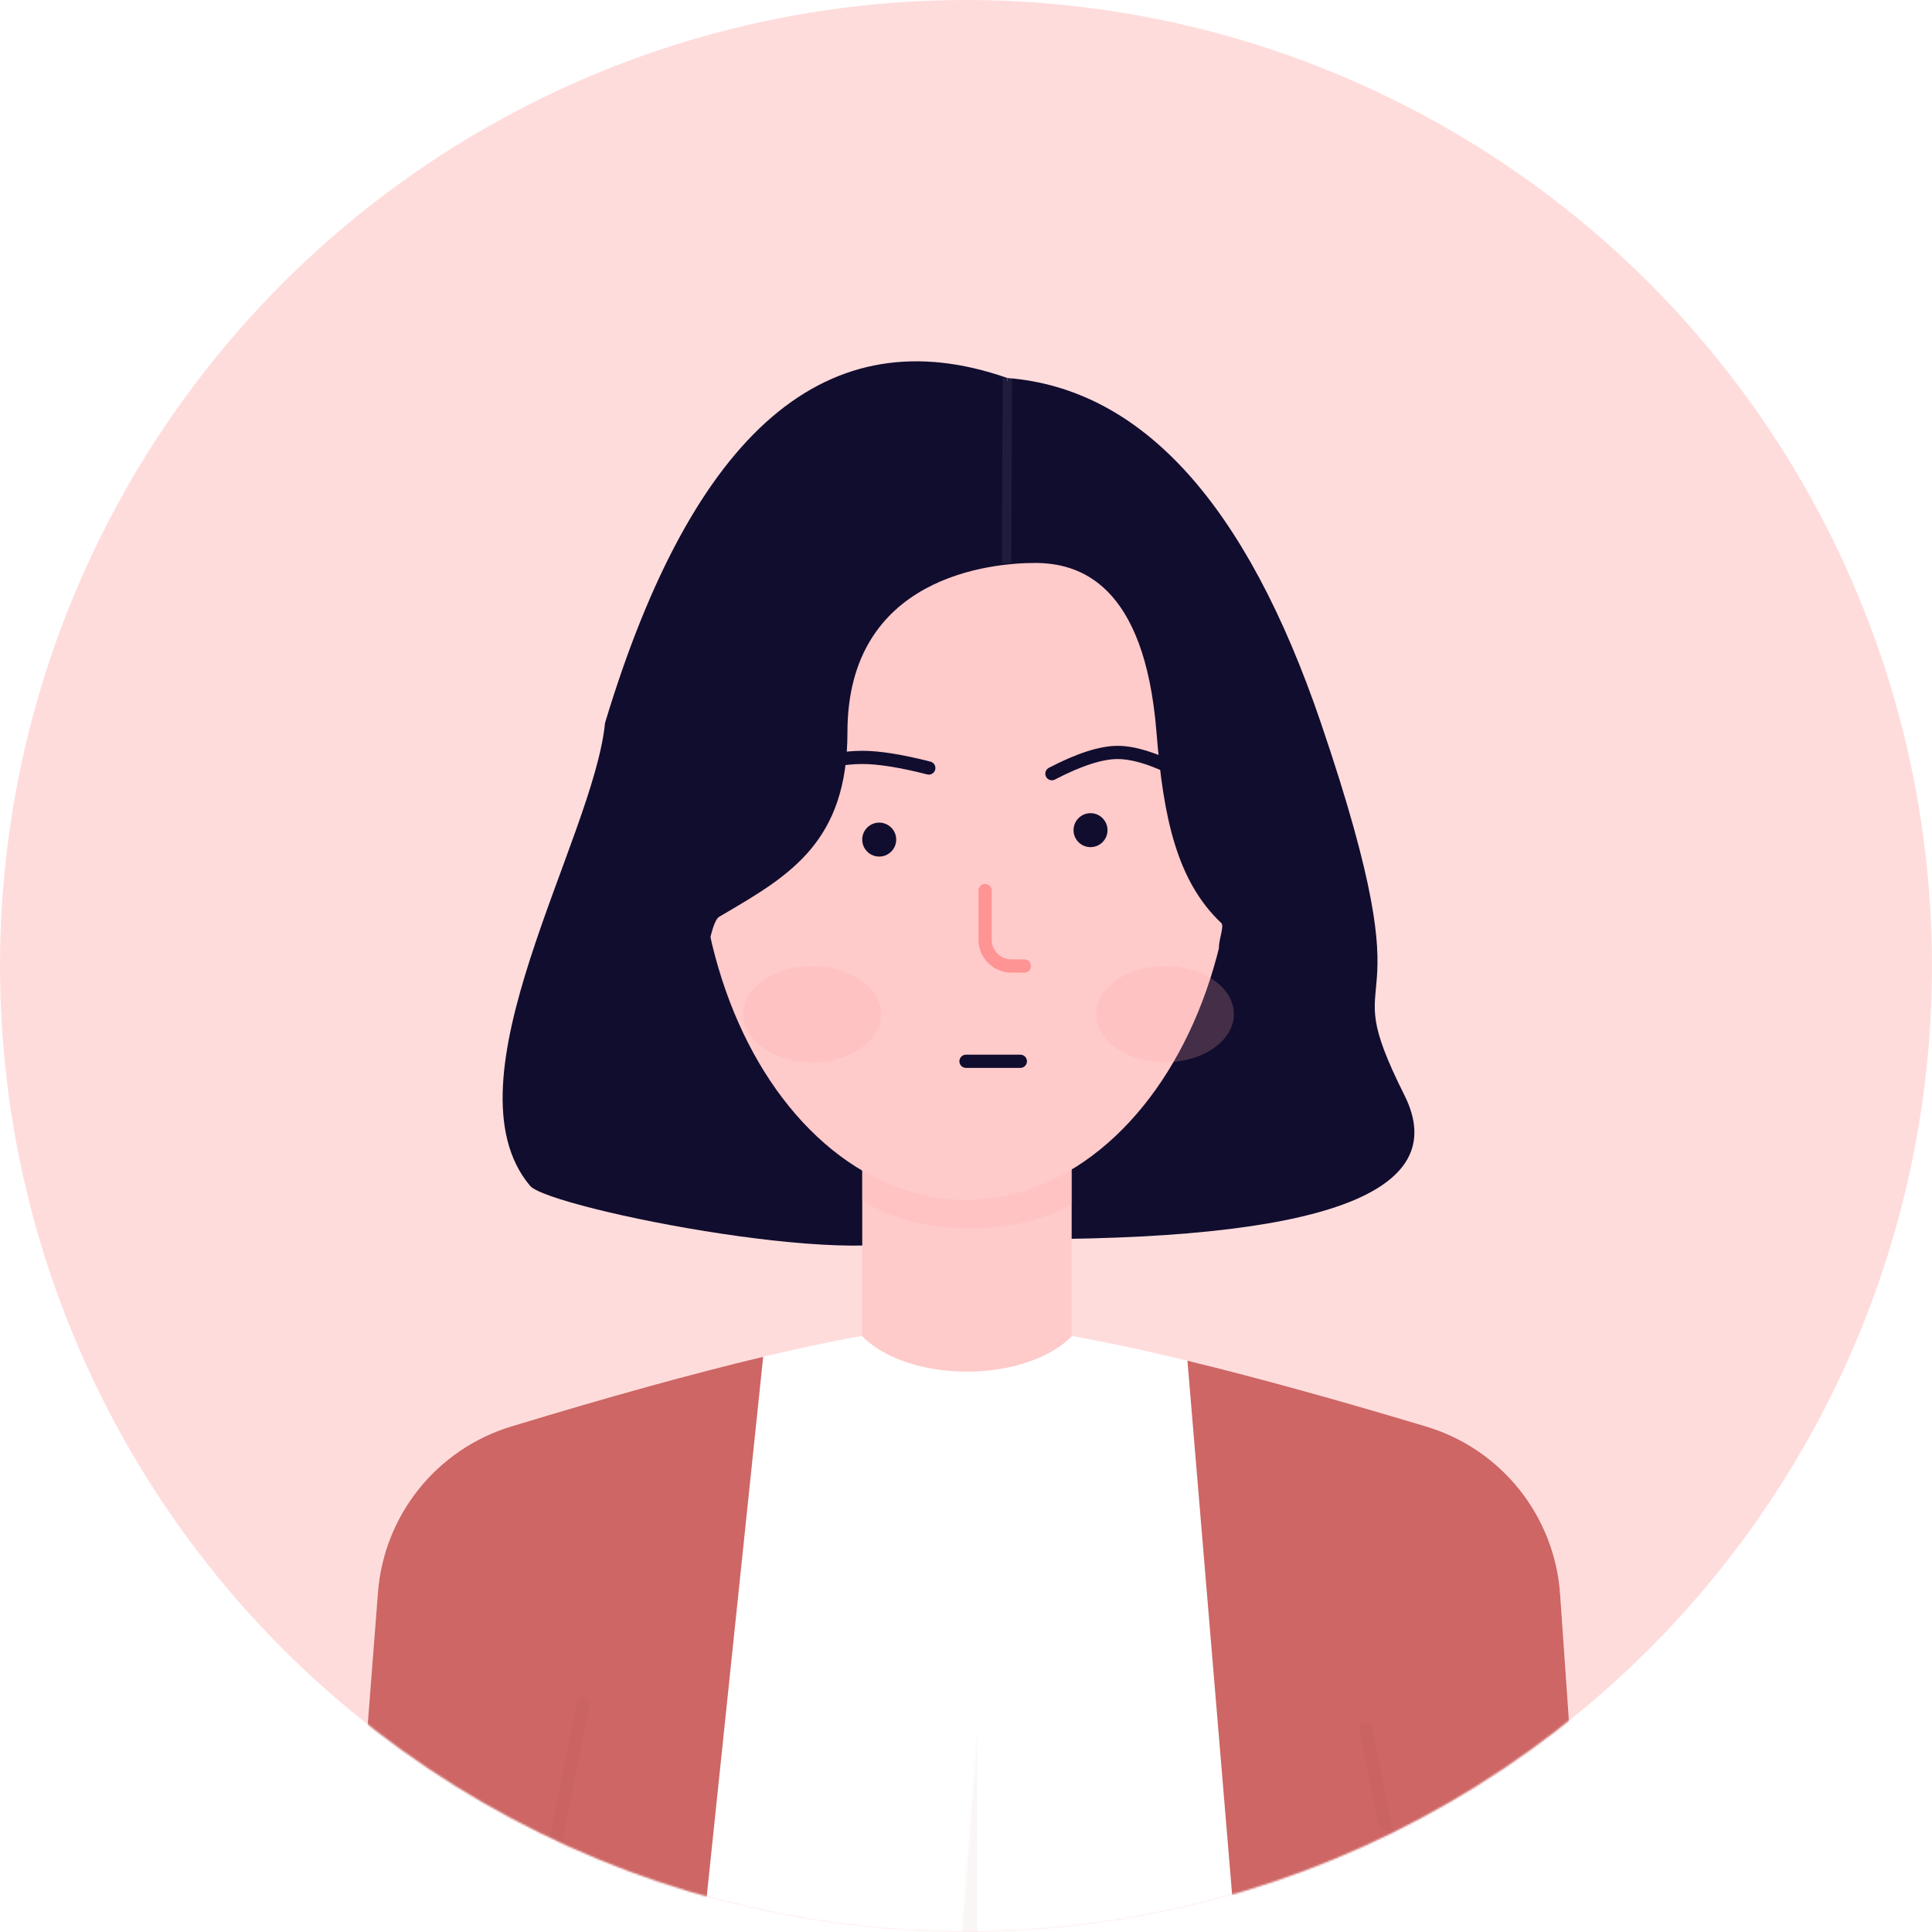 <svg xmlns:xlink="http://www.w3.org/1999/xlink" xmlns="http://www.w3.org/2000/svg" version="1.1" viewBox="0 0 1024 1024" height="1024px" width="1024px">
    <title>头像-女二</title>
    <defs>
        <circle r="512" cy="512" cx="512" id="path-1"></circle>
        <rect height="120" width="111" y="0" x="0" id="path-3"></rect>
        <path id="path-5" d="M328.5,18.93 C352.456,18.93 373.313,11.306 384.127,0.048 C429.583,8.093 492.17,24.082 571.884,48.014 C611.728,59.975 640.004,95.354 642.889,136.855 L657.049,340.505 L0,346.503 L16.319,135.955 C19.5,94.901 47.522,59.994 86.917,48.011 C165.732,24.035 227.704,8.032 272.833,-3.99680289e-14 C283.63,11.285 304.512,18.93 328.5,18.93 Z"></path>
    </defs>
    <g fill-rule="evenodd" fill="none" stroke-width="1" stroke="none" id="头像-女二">
        <rect height="1024" width="1024" y="0" x="0" fill="#FFFFFF"></rect>
        <g id="路径-7">
            <mask fill="white" id="mask-2">
                <use xlink:href="#path-1"></use>
            </mask>
            <use xlink:href="#path-1" fill="#FFDCDC" id="蒙版"></use>
            <path mask="url(#mask-2)" fill="#110D2E" id="路径-3" d="M533.916,200.352 C605.101,205.947 660.491,266.866 700.086,383.109 C759.478,557.472 705.158,502.252 744.341,580.406 C770.464,632.508 700.367,657.953 534.05,656.741"></path>
            <path mask="url(#mask-2)" fill="#110D2E" id="路径-2" d="M533.916,200.352 C438.595,166.995 367.516,227.931 320.678,383.159 C314.607,445.032 234.2,572.889 280.936,628.5 C291.222,640.739 470.543,676.077 492.288,652 C521.706,619.428 535.582,468.878 533.916,200.352 Z"></path>
            <g mask="url(#mask-2)" id="椭圆形">
                <g transform="translate(457, 618)">
                    <mask fill="white" id="mask-4">
                        <use xlink:href="#path-3"></use>
                    </mask>
                    <use xlink:href="#path-3" fill-rule="evenodd" fill="#FFCACA" stroke="none" id="蒙版"></use>
                    <ellipse ry="34.5" rx="69" cy="-1.5" cx="57" mask="url(#mask-4)" opacity="0.519" style="mix-blend-mode: multiply;" fill-rule="evenodd" fill="#FFB0B0" stroke="none" id="椭圆形"></ellipse>
                </g>
            </g>
            <g mask="url(#mask-2)" id="矩形">
                <g transform="translate(184, 708.07)">
                    <mask fill="white" id="mask-6">
                        <use xlink:href="#path-5"></use>
                    </mask>
                    <use xlink:href="#path-5" fill-rule="evenodd" fill="#FFFFFF" stroke="none" id="蒙版"></use>
                    <rect height="308" width="12" y="19" x="322" mask="url(#mask-6)" opacity="0.225" fill-rule="evenodd" fill="#B25857" stroke="none" id="矩形"></rect>
                </g>
            </g>
            <path mask="url(#mask-2)" fill="#CD6664" id="形状结合" d="M404.501,719.136 L369.59,1052.878 L184,1054.572 L200.319,844.024 C203.5,802.97 231.522,768.064 270.917,756.08 C322.722,740.321 367.25,728.007 404.501,719.136 Z M755.884,756.083 C795.728,768.045 824.004,803.424 826.889,844.924 L841.049,1048.575 L656.908,1050.255 L629.374,721.215 C665.199,729.896 707.37,741.519 755.884,756.083 Z"></path>
            <line mask="url(#mask-2)" stroke-linejoin="round" stroke-linecap="round" opacity="0.129" stroke-width="7" stroke="#000000" id="路径-6" y2="1040.828" x2="281.5" y1="902.838" x1="309.041"></line>
            <line transform="translate(737.5, 985.747) scale(-1, 1) translate(-737.5, -985.747)" mask="url(#mask-2)" stroke-linejoin="round" stroke-linecap="round" opacity="0.129" stroke-width="7" stroke="#000000" id="路径-6备份" y2="1054.646" x2="723.5" y1="916.656" x1="751.041"></line>
        </g>
        <ellipse ry="199" rx="142" cy="437" cx="512" fill="#FFCACA" id="椭圆形"></ellipse>
        <ellipse ry="25.5" rx="36.5" cy="537.5" cx="430.5" opacity="0.216" style="mix-blend-mode: multiply;" fill="#FFAAAA" id="椭圆形"></ellipse>
        <ellipse ry="25.5" rx="36.5" cy="537.5" cx="617.5" opacity="0.216" style="mix-blend-mode: multiply;" fill="#FFAAAA" id="椭圆形备份-2"></ellipse>
        <path stroke-linejoin="round" stroke-linecap="round" stroke-width="7" stroke="#110D2E" id="路径-4" d="M557.532,410.067 C571.923,402.562 583.549,398.809 592.41,398.809 C601.271,398.809 612.897,402.562 627.288,410.067"></path>
        <path stroke-linejoin="round" stroke-linecap="round" stroke-width="7" stroke="#110D2E" id="路径-4备份" d="M422.532,407.067 C436.65,403.314 448.139,401.438 457,401.438 C465.861,401.438 477.623,403.314 492.288,407.067"></path>
        <path fill="#110D2E" id="路径" d="M719.972,518.787 C691.818,514.725 668.383,515.121 653.232,504.276 C652.258,503.579 647.571,503.999 646.641,503.273 C644.585,501.669 649.227,491.039 647.378,489.297 C623.734,467.006 616.571,433.386 612.964,388.156 C606.646,308.928 571.719,298.377 548.579,298.377 C525.438,298.377 449.162,305.312 449.162,388.156 C449.162,445.885 418.835,463.826 384.074,484.22 C383.138,484.769 386.251,482.949 381.256,485.874 C376.26,488.8 375.191,512 370,512 C364.809,512 353.57,507.316 352.702,505.642 C347.923,496.424 345.196,440.273 344.52,337.188 L457,238 L530.52,200.352 L569,219.403 L667.862,361.939 C705.614,466.937 722.984,519.22 719.972,518.787 Z"></path>
        <circle r="9" cy="445" cx="466" fill="#110D2E" id="椭圆形"></circle>
        <circle r="9" cy="440" cx="578" fill="#110D2E" id="椭圆形备份"></circle>
        <path stroke-linejoin="round" stroke-linecap="round" stroke-width="7" stroke="#FF9494" id="路径-5" d="M522.103,472 L522.103,498 C522.103,505.732 528.371,512 536.103,512 L542.936,512 L542.936,512"></path>
        <line stroke-linejoin="round" stroke-linecap="round" stroke-width="7" stroke="#110D2E" id="路径-8" y2="562.5" x2="540.803" y1="562.5" x1="512"></line>
        <line opacity="0.064" stroke-width="5" stroke="#FFFFFF" id="路径-9" y2="298.5" x2="533.5" y1="200.352" x1="533.916"></line>
    </g>
</svg>